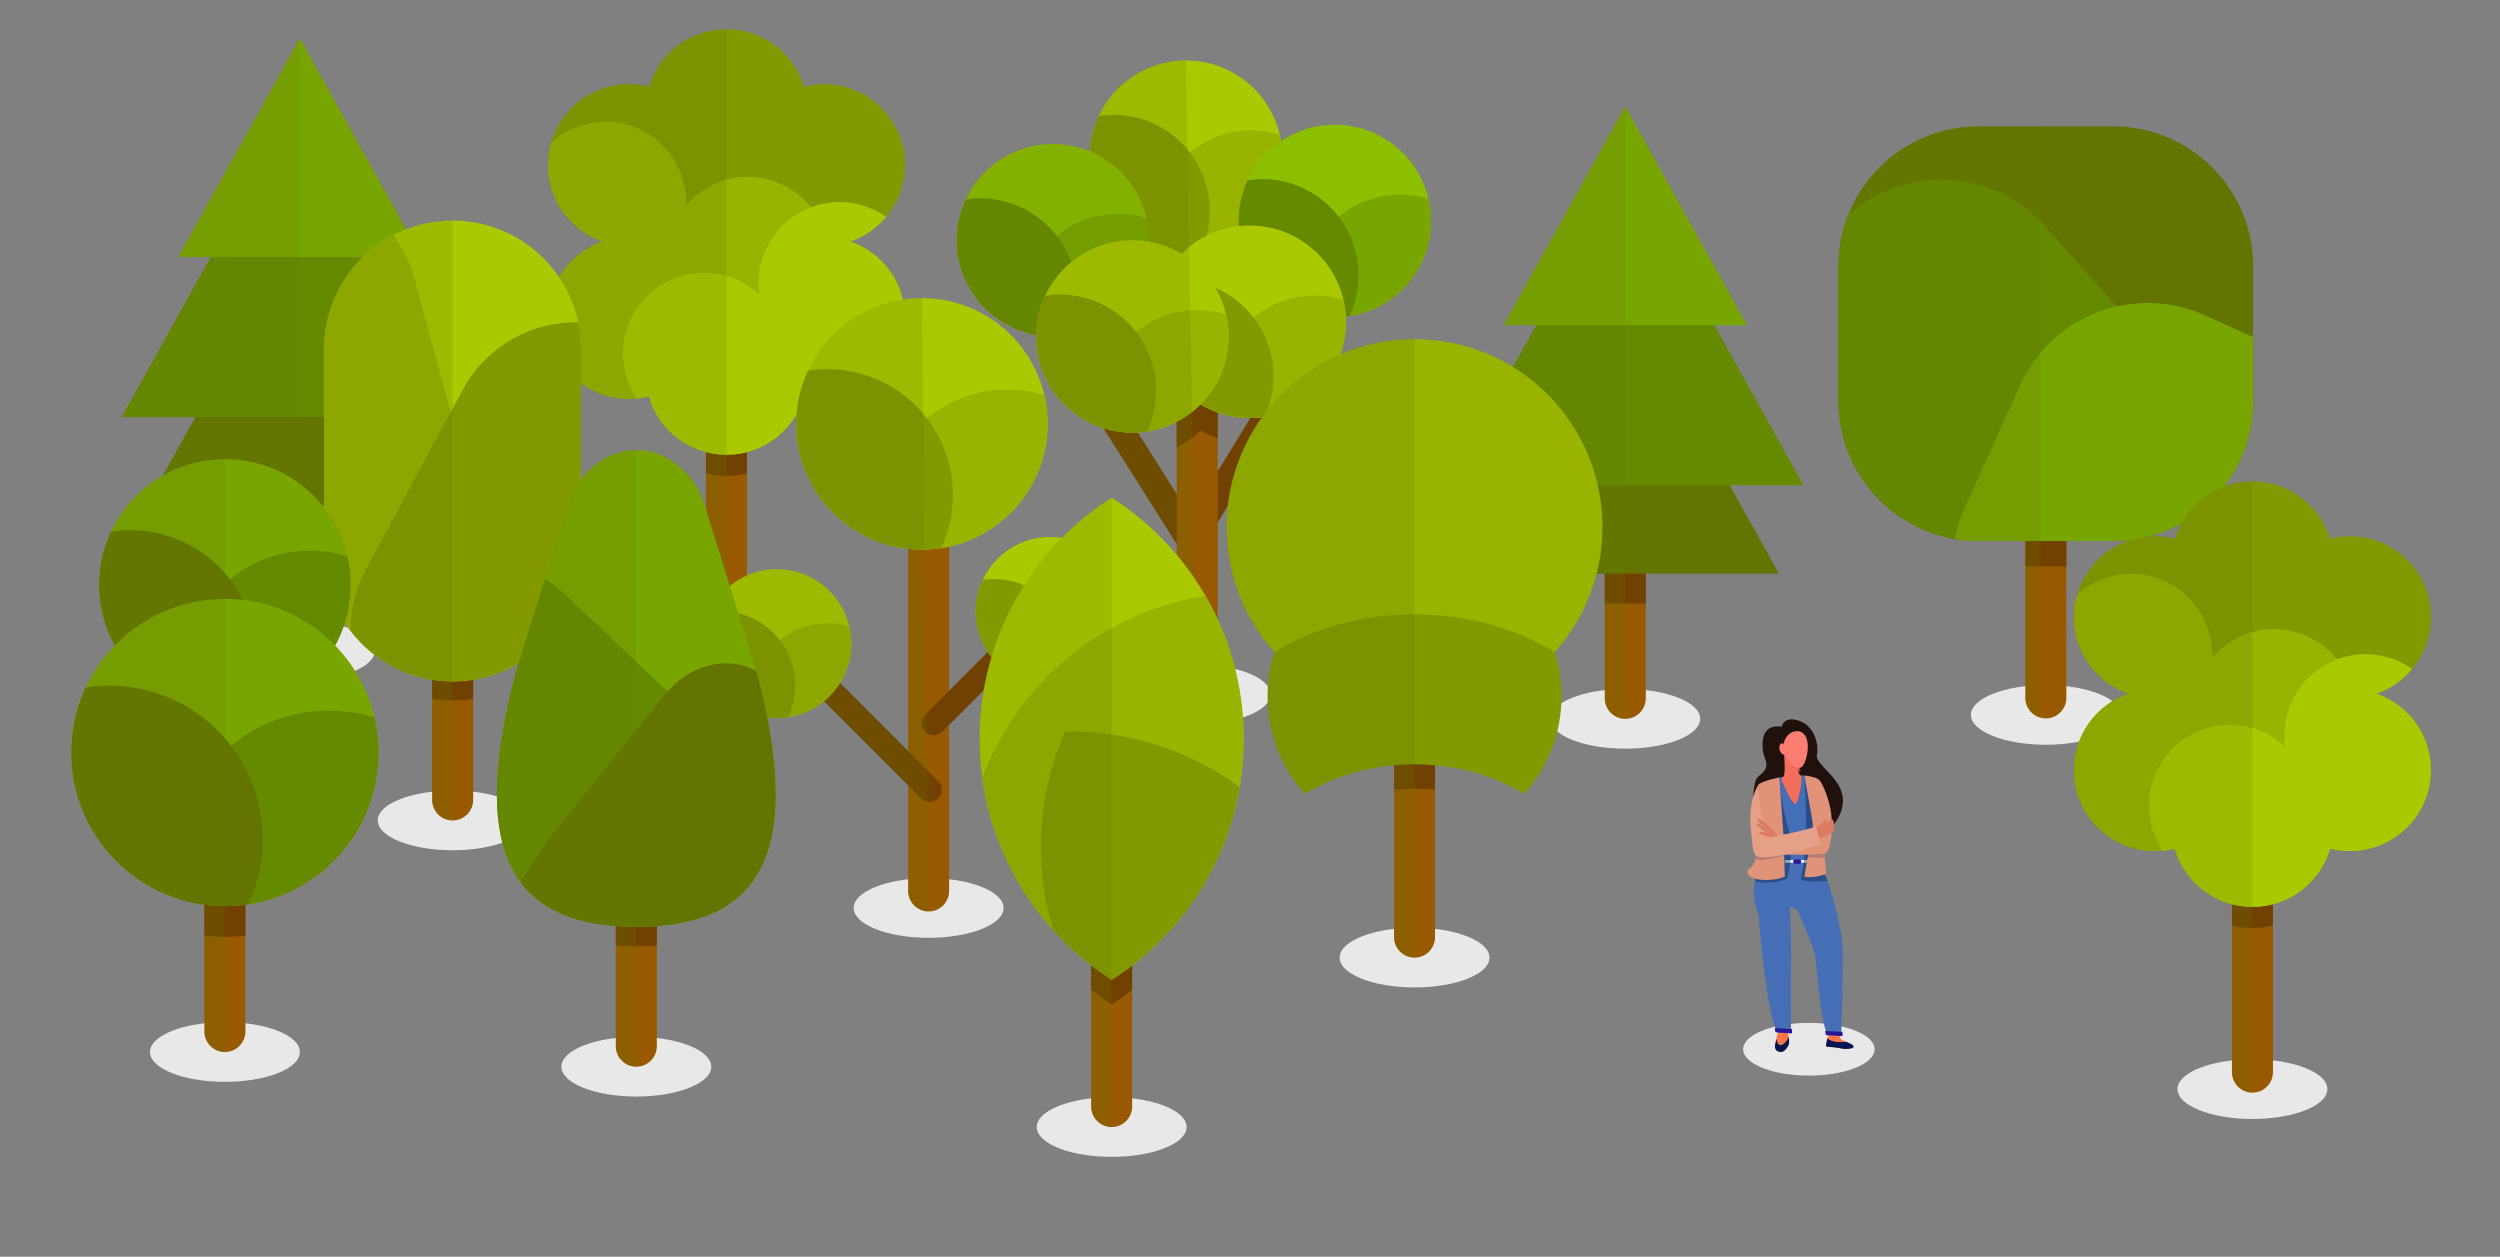 <?xml version="1.0" encoding="UTF-8"?><svg xmlns="http://www.w3.org/2000/svg" viewBox="0 0 800 402.15"><rect x="0" y="0" width="800" height="402.15" fill="#808080" stroke="none"/><defs><style>.cls-1,.cls-2{fill:#001653;}.cls-3,.cls-4{fill:#f26e5a;}.cls-5{fill:#fc7e72;}.cls-6{fill:#fff;}.cls-7{fill:#e8e8e8;}.cls-8{fill:#e6a088;}.cls-9{fill:#ff7446;}.cls-10{fill:#658a00;}.cls-11{fill:#995900;}.cls-12{fill:#98b300;}.cls-13{fill:#8cbf00;}.cls-14{fill:#abc900;}.cls-15{fill:#dc7a63;}.cls-16{fill:#e09379;}.cls-17{fill:#20110c;}.cls-18{fill:#466eb6;}.cls-19{fill:#704100;}.cls-20{fill:#637500;}.cls-21{fill:#79a500;}.cls-22{fill:#829900;}.cls-23{fill:#271798;}.cls-24{fill:#687a00;opacity:.2;}.cls-24,.cls-2,.cls-4{mix-blend-mode:multiply;}.cls-2{opacity:.18;}.cls-4{opacity:.65;}.cls-25{isolation:isolate;}.cls-26{fill:#001c41;opacity:.38;}</style></defs><g class="cls-25"><g id="OBJECTS"><g><g><ellipse class="cls-7" cx="654.67" cy="228.77" rx="23.98" ry="9.55"/><g><path class="cls-11" d="M661.23,223.33c0,3.62-2.93,6.56-6.56,6.56h0c-3.62,0-6.56-2.94-6.56-6.56v-60.84c0-3.62,2.94-6.56,6.56-6.56h0c3.62,0,6.56,2.94,6.56,6.56v60.84Z"/><path class="cls-19" d="M661.23,181.26v-18.78c0-3.62-2.93-6.56-6.56-6.56s-6.56,2.94-6.56,6.56v18.78h13.12Z"/><path class="cls-20" d="M633.08,40.45h43.18c24.69,0,44.74,20.05,44.74,44.74v43.18c0,24.69-20.05,44.74-44.74,44.74h-43.18c-24.69,0-44.74-20.05-44.74-44.74v-43.18c0-24.69,20.05-44.74,44.74-44.74Z"/><path class="cls-10" d="M654.47,72.42c-16.39-18.37-44.52-20.03-62.96-3.78-2.04,5.12-3.17,10.7-3.17,16.55v43.18c0,24.71,20.03,44.74,44.74,44.74h40.6l5.94-5.29c18.44-16.45,20.05-44.73,3.6-63.17l-28.74-32.22Z"/><path class="cls-21" d="M705.61,100.93c-22.52-10.17-49.02-.16-59.19,22.36l-17.77,39.35c-1.45,3.21-2.48,6.51-3.13,9.82,2.46,.42,4.99,.65,7.57,.65h43.18c24.71,0,44.74-20.03,44.74-44.74v-20.48l-15.39-6.95Z"/></g></g><path class="cls-24" d="M652.91,40.45h-19.83c-19.59,0-36.23,12.6-42.29,30.13,0,0,0,.01,0,.02-.22,.64-.43,1.29-.62,1.94-.01,.04-.02,.07-.03,.11-.18,.62-.35,1.25-.51,1.88-.02,.08-.04,.17-.06,.26-.14,.59-.27,1.18-.39,1.78-.03,.15-.05,.31-.08,.46-.1,.54-.2,1.08-.28,1.62-.04,.24-.06,.49-.09,.73-.06,.46-.12,.93-.17,1.4-.04,.38-.06,.75-.08,1.13-.03,.35-.06,.7-.08,1.05-.04,.74-.06,1.48-.06,2.23v43.18c0,22.72,16.94,41.47,38.88,44.35,.11,.02,.23,.03,.34,.04,.5,.06,.99,.12,1.49,.16,.28,.03,.55,.04,.83,.06,.37,.03,.75,.06,1.12,.07,.69,.03,1.38,.05,2.08,.05h15.03v50.22c0,3.01,2.03,5.54,4.79,6.31V40.45Z"/></g><g><g><ellipse class="cls-7" cx="720.78" cy="348.52" rx="23.98" ry="9.55"/><g><path class="cls-11" d="M727.34,343.08c0,3.62-2.94,6.56-6.56,6.56h0c-3.62,0-6.56-2.94-6.56-6.56v-62.28c0-3.62,2.94-6.56,6.56-6.56h0c3.62,0,6.56,2.94,6.56,6.56v62.28Z"/><path class="cls-19" d="M720.78,296.98c2.27,0,4.46-.3,6.56-.84v-15.34c0-3.62-2.94-6.56-6.56-6.56s-6.56,2.94-6.56,6.56v15.34c2.09,.55,4.29,.84,6.56,.84Z"/><path class="cls-22" d="M760.52,221.97c10.12-3.52,17.39-13.14,17.39-24.46,0-14.3-11.59-25.9-25.9-25.9-2.22,0-4.38,.28-6.44,.81-3.22-10.63-13.1-18.38-24.78-18.38s-21.56,7.74-24.78,18.38c-2.06-.53-4.22-.81-6.44-.81-14.3,0-25.9,11.59-25.9,25.9,0,11.32,7.27,20.94,17.39,24.46-10.12,3.52-17.39,13.14-17.39,24.46,0,14.3,11.59,25.9,25.9,25.9,2.2,0,4.33-.28,6.37-.79,3.13,10.77,13.08,18.65,24.86,18.65s21.73-7.88,24.86-18.65c2.04,.51,4.17,.79,6.37,.79,14.3,0,25.9-11.6,25.9-25.9,0-11.32-7.27-20.94-17.39-24.46Z"/><path class="cls-12" d="M756.9,271.86c4.13-10.85,.48-22.77-8.22-29.59,1.24-1.73,2.28-3.64,3.08-5.71,5.17-13.33-1.44-28.34-14.78-33.51-10.55-4.09-22.15-.8-29.09,7.37,.38-10.71-5.96-20.96-16.52-25.06-9.41-3.65-19.65-1.42-26.67,4.89-.67,2.31-1.04,4.75-1.04,7.27,0,11.32,7.27,20.94,17.39,24.46-10.12,3.52-17.39,13.14-17.39,24.46,0,14.3,11.59,25.9,25.9,25.9,2.2,0,4.33-.28,6.37-.79,3.13,10.77,13.08,18.65,24.86,18.65s21.73-7.88,24.86-18.65c2.04,.51,4.17,.79,6.37,.79,1.67,0,3.31-.16,4.89-.47Z"/><path class="cls-14" d="M777.91,246.43c0-11.32-7.27-20.94-17.39-24.46,4.48-1.56,8.4-4.31,11.37-7.88-7.66-5.4-18-6.45-26.89-1.82-10.04,5.23-15.22,16.12-13.66,26.72-7.8-7.35-19.68-9.36-29.73-4.13-12.68,6.6-17.62,22.24-11.01,34.93,.44,.84,.92,1.63,1.43,2.41,1.33-.13,2.63-.34,3.89-.66,3.13,10.77,13.08,18.65,24.86,18.65s21.73-7.88,24.86-18.65c2.04,.51,4.17,.79,6.37,.79,14.3,0,25.9-11.6,25.9-25.9Z"/></g></g><path class="cls-24" d="M720.78,154.05c-11.69,0-21.56,7.74-24.78,18.38-2.06-.53-4.22-.81-6.44-.81-13.03,0-23.81,9.63-25.62,22.16,0,.03,0,.06-.01,.09-.07,.52-.13,1.04-.17,1.56-.01,.13-.02,.26-.03,.39-.04,.56-.06,1.13-.06,1.7,0,11.32,7.27,20.94,17.39,24.46-10.12,3.52-17.39,13.14-17.39,24.46,0,14.3,11.59,25.9,25.9,25.9,.83,0,1.66-.05,2.47-.13h.01c.63-.06,1.25-.14,1.87-.25,.05,0,.09-.01,.14-.02,.63-.11,1.26-.24,1.88-.39,2.53,8.7,9.51,15.51,18.3,17.8v53.74c0,3.62,2.94,6.56,6.56,6.56V154.05Z"/></g><g><g><path class="cls-7" d="M406.56,222.18c0,5.27-10.74,9.55-23.98,9.55s-23.98-4.28-23.98-9.55,10.74-9.55,23.98-9.55,23.98,4.28,23.98,9.55Z"/><g><path class="cls-19" d="M380.17,166.34c-1.23,2.01-.6,4.64,1.41,5.87h0c2.01,1.23,4.64,.6,5.87-1.41l33.14-54.13c1.23-2.01,.6-4.64-1.41-5.87h0c-2.01-1.23-4.64-.6-5.87,1.41l-33.14,54.13Z"/><path class="cls-19" d="M383.49,169.08c1.21,2.02,.55,4.65-1.47,5.86h0c-2.02,1.21-4.65,.55-5.86-1.47l-50.22-79.42c-1.21-2.02-.55-4.64,1.47-5.86h0c2.02-1.21,4.65-.55,5.86,1.47l50.22,79.42Z"/><path class="cls-11" d="M389.67,215.62c0,3.62-2.93,6.56-6.56,6.56h0c-3.62,0-6.56-2.94-6.56-6.56V111.83c0-3.62,2.94-6.55,6.56-6.55h0c3.62,0,6.56,2.94,6.56,6.55v103.8Z"/><path class="cls-19" d="M383.11,105.27c-3.62,0-6.56,2.94-6.56,6.55v31.43c2.81-1.46,5.37-3.34,7.59-5.56,1.74,1.04,3.59,1.9,5.53,2.59v-28.46c0-3.62-2.93-6.55-6.56-6.55Z"/><g><path class="cls-14" d="M410.33,50.14c0,17-13.79,30.79-30.79,30.79s-30.79-13.78-30.79-30.79,13.78-30.79,30.79-30.79,30.79,13.79,30.79,30.79Z"/><path class="cls-12" d="M369.58,72.53c0,2.42,.29,4.77,.81,7.02,2.89,.9,5.96,1.38,9.15,1.38,17,0,30.79-13.78,30.79-30.79,0-2.42-.29-4.77-.81-7.02-2.89-.9-5.96-1.38-9.15-1.38-17,0-30.79,13.78-30.79,30.79Z"/><path class="cls-22" d="M356.34,36.76c-1.6,0-3.17,.12-4.7,.36-1.85,3.96-2.89,8.37-2.89,13.03,0,17,13.78,30.79,30.79,30.79,1.6,0,3.17-.12,4.7-.35,1.85-3.96,2.89-8.37,2.89-13.03,0-17-13.78-30.79-30.79-30.79Z"/></g><g><circle class="cls-13" cx="336.94" cy="76.86" r="30.79"/><path class="cls-21" d="M326.98,99.24c0,2.42,.29,4.77,.81,7.03,2.89,.9,5.96,1.38,9.15,1.38,17,0,30.79-13.78,30.79-30.79,0-2.42-.29-4.77-.81-7.02-2.89-.9-5.96-1.38-9.15-1.38-17,0-30.79,13.78-30.79,30.79Z"/><path class="cls-10" d="M313.74,63.47c-1.6,0-3.17,.12-4.7,.36-1.85,3.95-2.89,8.37-2.89,13.03,0,17.01,13.78,30.79,30.79,30.79,1.6,0,3.16-.12,4.7-.36,1.85-3.96,2.89-8.37,2.89-13.03,0-17-13.79-30.79-30.79-30.79Z"/></g><g><path class="cls-13" d="M457.94,70.7c0,17.01-13.78,30.79-30.79,30.79s-30.79-13.78-30.79-30.79,13.78-30.79,30.79-30.79,30.79,13.79,30.79,30.79Z"/><path class="cls-21" d="M417.19,93.08c0,2.42,.29,4.77,.81,7.02,2.89,.9,5.96,1.38,9.15,1.38,17,0,30.79-13.78,30.79-30.79,0-2.42-.29-4.76-.81-7.02-2.89-.9-5.96-1.38-9.15-1.38-17,0-30.79,13.79-30.79,30.79Z"/><path class="cls-10" d="M403.95,57.31c-1.6,0-3.17,.12-4.7,.36-1.85,3.96-2.89,8.37-2.89,13.03,0,17.01,13.78,30.79,30.79,30.79,1.6,0,3.16-.12,4.7-.36,1.85-3.96,2.89-8.37,2.89-13.03,0-17.01-13.78-30.79-30.79-30.79Z"/></g><g><circle class="cls-14" cx="399.92" cy="102.97" r="30.79" transform="translate(44.32 312.94) rotate(-45)"/><path class="cls-12" d="M389.96,125.35c0,2.42,.29,4.77,.81,7.02,2.89,.9,5.96,1.38,9.15,1.38,17.01,0,30.79-13.78,30.79-30.79,0-2.42-.29-4.77-.81-7.02-2.89-.9-5.96-1.38-9.15-1.38-17,0-30.79,13.78-30.79,30.79Z"/><path class="cls-22" d="M376.72,89.58c-1.6,0-3.17,.12-4.7,.36-1.85,3.96-2.89,8.37-2.89,13.03,0,17.01,13.78,30.79,30.79,30.79,1.6,0,3.17-.12,4.7-.36,1.85-3.96,2.89-8.37,2.89-13.03,0-17-13.79-30.79-30.79-30.79Z"/></g><g><path class="cls-14" d="M393.15,107.64c0,17-13.78,30.79-30.79,30.79s-30.79-13.78-30.79-30.79,13.79-30.79,30.79-30.79,30.79,13.79,30.79,30.79Z"/><path class="cls-12" d="M352.4,130.03c0,2.42,.29,4.77,.81,7.02,2.89,.9,5.96,1.38,9.15,1.38,17.01,0,30.79-13.78,30.79-30.79,0-2.42-.29-4.77-.81-7.02-2.89-.9-5.96-1.38-9.15-1.38-17,0-30.79,13.78-30.79,30.79Z"/><path class="cls-22" d="M339.16,94.26c-1.6,0-3.17,.12-4.7,.36-1.85,3.96-2.89,8.37-2.89,13.03,0,17,13.79,30.79,30.79,30.79,1.6,0,3.17-.12,4.7-.35,1.85-3.96,2.89-8.37,2.89-13.03,0-17-13.79-30.79-30.79-30.79Z"/></g></g></g><path class="cls-24" d="M379.54,19.35c-12.35,0-22.99,7.27-27.9,17.76h0s0,0,0,0c-.22,.48-.43,.96-.63,1.45-.02,.05-.04,.1-.06,.16-.17,.44-.34,.88-.5,1.33-.03,.09-.06,.18-.09,.27-.14,.41-.27,.82-.39,1.24-.04,.12-.07,.24-.1,.36-.11,.39-.21,.78-.3,1.18-.03,.15-.07,.29-.1,.44-.08,.38-.16,.75-.22,1.13-.03,.17-.06,.33-.09,.49-.06,.37-.11,.75-.16,1.12-.02,.17-.05,.35-.07,.52-.04,.39-.07,.78-.1,1.18-.01,.15-.03,.3-.04,.45-3.65-1.53-7.66-2.37-11.86-2.37-12.91,0-23.96,7.95-28.53,19.21-.02,.05-.04,.11-.06,.16-.18,.44-.34,.88-.5,1.32-.03,.09-.06,.18-.09,.28-.14,.41-.27,.82-.39,1.24-.04,.12-.07,.24-.1,.37-.11,.39-.21,.78-.3,1.17-.03,.15-.07,.3-.1,.44-.08,.38-.16,.75-.22,1.13-.03,.16-.06,.33-.09,.5-.06,.37-.11,.74-.16,1.12-.02,.17-.05,.35-.07,.52-.04,.39-.07,.78-.1,1.18-.01,.16-.03,.32-.04,.48-.03,.55-.05,1.11-.05,1.67,0,13.82,9.1,25.51,21.64,29.41h0s.07,.02,.1,.03c.6,.18,1.21,.35,1.82,.49,.18,.04,.36,.09,.54,.12,.44,.1,.88,.18,1.32,.26,0,.16-.01,.31-.01,.47,0,13.79,9.06,25.45,21.54,29.38l23.05,36.45c.11,.19,.25,.36,.39,.52v41.63c0,3.62,2.94,6.56,6.56,6.56l-3.57-202.83Zm-1.41,61.85c-.2-.12-.4-.23-.6-.35,.31,.02,.61,.04,.92,.05-.1,.1-.21,.2-.32,.3Zm-14.06,57.18c.13,0,.26-.02,.39-.03,.18-.01,.35-.03,.53-.04,.66-.06,1.32-.13,1.97-.22,.03,0,.06,0,.09,0t0,0c3.38-.52,6.57-1.59,9.49-3.11v23.14l-12.47-19.73Z"/></g><g><g><path class="cls-7" d="M119.94,208.21c0,5.27-10.74,9.55-23.98,9.55s-23.98-4.27-23.98-9.55,10.74-9.55,23.98-9.55,23.98,4.27,23.98,9.55Z"/><g><path class="cls-11" d="M102.51,201.66c0,3.62-2.93,6.56-6.56,6.56h0c-3.62,0-6.56-2.94-6.56-6.56v-56.66c0-3.62,2.94-6.56,6.56-6.56h0c3.62,0,6.56,2.94,6.56,6.56v56.66Z"/><path class="cls-19" d="M102.51,171.34v-26.34c0-3.62-2.93-6.56-6.56-6.56s-6.56,2.94-6.56,6.56v26.34h13.12Z"/><polygon class="cls-20" points="95.96 73.41 145.11 161.76 46.8 161.76 95.96 73.41"/><polygon class="cls-10" points="95.96 31 152.97 133.49 38.94 133.49 95.96 31"/><polygon class="cls-21" points="95.96 12.27 134.89 82.24 57.03 82.24 95.96 12.27"/></g></g><path class="cls-24" d="M95.96,12.27L57.03,82.24h10.42l-28.51,51.24h23.59l-15.73,28.27h42.59v39.9c0,3.62,2.94,6.56,6.56,6.56V12.27Z"/></g><g><g><path class="cls-7" d="M544.07,230.02c0,5.27-10.74,9.55-23.98,9.55s-23.98-4.27-23.98-9.55,10.74-9.55,23.98-9.55,23.98,4.27,23.98,9.55Z"/><g><path class="cls-11" d="M526.65,223.46c0,3.62-2.93,6.56-6.56,6.56h0c-3.62,0-6.56-2.94-6.56-6.56v-56.66c0-3.62,2.94-6.56,6.56-6.56h0c3.62,0,6.56,2.94,6.56,6.56v56.66Z"/><path class="cls-19" d="M526.65,193.14v-26.34c0-3.62-2.93-6.56-6.56-6.56s-6.56,2.94-6.56,6.56v26.34h13.12Z"/><polygon class="cls-20" points="520.09 95.21 569.25 183.56 470.94 183.56 520.09 95.21"/><polygon class="cls-10" points="520.09 52.8 577.11 155.29 463.08 155.29 520.09 52.8"/><polygon class="cls-21" points="520.09 34.07 559.02 104.04 481.17 104.04 520.09 34.07"/></g></g><path class="cls-24" d="M520.09,34.07l-38.93,69.98h10.42l-28.51,51.24h23.59l-15.73,28.27h42.59v39.9c0,3.62,2.94,6.56,6.56,6.56V34.07Z"/></g><g><g><ellipse class="cls-7" cx="232.48" cy="203.84" rx="23.98" ry="9.55"/><g><path class="cls-11" d="M239.03,198.39c0,3.62-2.94,6.56-6.56,6.56h0c-3.62,0-6.56-2.94-6.56-6.56v-62.28c0-3.62,2.94-6.56,6.56-6.56h0c3.62,0,6.56,2.94,6.56,6.56v62.28Z"/><path class="cls-19" d="M232.48,152.29c2.27,0,4.46-.3,6.56-.84v-15.34c0-3.62-2.94-6.56-6.56-6.56s-6.56,2.94-6.56,6.56v15.34c2.09,.55,4.29,.84,6.56,.84Z"/><path class="cls-22" d="M272.21,77.28c10.12-3.52,17.39-13.14,17.39-24.46,0-14.3-11.59-25.9-25.9-25.9-2.22,0-4.38,.28-6.44,.81-3.22-10.63-13.1-18.38-24.78-18.38s-21.56,7.74-24.78,18.38c-2.06-.53-4.22-.81-6.44-.81-14.3,0-25.9,11.59-25.9,25.9,0,11.32,7.27,20.94,17.39,24.46-10.12,3.52-17.39,13.14-17.39,24.46,0,14.3,11.59,25.9,25.9,25.9,2.2,0,4.33-.28,6.37-.79,3.13,10.77,13.08,18.65,24.86,18.65s21.73-7.88,24.86-18.65c2.04,.51,4.17,.79,6.37,.79,14.3,0,25.9-11.6,25.9-25.9,0-11.32-7.27-20.94-17.39-24.46Z"/><path class="cls-12" d="M268.6,127.17c4.13-10.85,.48-22.77-8.22-29.59,1.24-1.73,2.28-3.64,3.08-5.71,5.17-13.33-1.44-28.34-14.78-33.51-10.55-4.09-22.15-.8-29.09,7.37,.38-10.71-5.96-20.96-16.52-25.06-9.41-3.65-19.65-1.42-26.67,4.89-.67,2.31-1.04,4.75-1.04,7.27,0,11.32,7.27,20.94,17.39,24.46-10.12,3.52-17.39,13.14-17.39,24.46,0,14.3,11.59,25.9,25.9,25.9,2.2,0,4.33-.28,6.37-.79,3.13,10.77,13.08,18.65,24.86,18.65s21.73-7.88,24.86-18.65c2.04,.51,4.17,.79,6.37,.79,1.67,0,3.31-.16,4.89-.47Z"/><path class="cls-14" d="M289.6,101.74c0-11.32-7.27-20.94-17.39-24.46,4.48-1.56,8.4-4.31,11.37-7.88-7.66-5.4-18-6.45-26.89-1.82-10.04,5.23-15.22,16.12-13.66,26.72-7.8-7.35-19.68-9.36-29.73-4.13-12.68,6.6-17.62,22.24-11.01,34.93,.44,.84,.92,1.63,1.43,2.41,1.33-.13,2.63-.34,3.89-.66,3.13,10.77,13.08,18.65,24.86,18.65s21.73-7.88,24.86-18.65c2.04,.51,4.17,.79,6.37,.79,14.3,0,25.9-11.6,25.9-25.9Z"/></g></g><path class="cls-24" d="M232.48,9.36c-11.69,0-21.56,7.74-24.78,18.38-2.06-.53-4.22-.81-6.44-.81-13.03,0-23.81,9.63-25.62,22.16,0,.03,0,.06-.01,.09-.07,.52-.13,1.04-.17,1.56-.01,.13-.02,.26-.03,.39-.04,.56-.06,1.13-.06,1.7,0,11.32,7.27,20.94,17.39,24.46-10.12,3.52-17.39,13.14-17.39,24.46,0,14.3,11.59,25.9,25.9,25.9,.83,0,1.66-.05,2.47-.13h.01c.63-.06,1.25-.14,1.87-.25,.05,0,.09-.01,.14-.02,.63-.11,1.26-.24,1.88-.39,2.53,8.7,9.51,15.51,18.3,17.8v53.74c0,3.62,2.94,6.56,6.56,6.56V9.36Z"/></g><g><g><path class="cls-7" d="M476.64,306.43c0,5.27-10.74,9.55-23.98,9.55s-23.98-4.28-23.98-9.55,10.74-9.55,23.98-9.55,23.98,4.28,23.98,9.55Z"/><g><path class="cls-11" d="M459.21,299.88c0,3.62-2.93,6.56-6.56,6.56h0c-3.62,0-6.56-2.94-6.56-6.56v-117.62c0-3.62,2.94-6.56,6.56-6.56h0c3.62,0,6.56,2.94,6.56,6.56v117.62Z"/><path class="cls-19" d="M446.1,183.98v68.72c2.15-.19,4.34-.3,6.56-.3s4.4,.11,6.56,.3v-68.72c-2.14-.3-4.33-.46-6.56-.46s-4.41,.17-6.56,.46Z"/><path class="cls-22" d="M452.66,244.59c13.17,0,25.32,3.52,35.08,9.46,7.43-8.32,11.95-19.28,11.95-31.31,0-25.97-21.06-47.03-47.03-47.03s-47.03,21.06-47.03,47.03c0,12.03,4.52,22.99,11.95,31.31,9.76-5.94,21.91-9.46,35.08-9.46Z"/><path class="cls-12" d="M452.66,196.59c16.84,0,32.37,4.5,44.86,12.09,9.49-10.63,15.27-24.65,15.27-40.03,0-33.21-26.92-60.13-60.13-60.13s-60.13,26.92-60.13,60.13c0,15.38,5.78,29.4,15.27,40.03,12.48-7.59,28.02-12.09,44.86-12.09Z"/></g></g><path class="cls-24" d="M452.66,108.51c-33.21,0-60.13,26.92-60.13,60.13,0,15.36,5.77,29.37,15.25,40-1.4,4.45-2.15,9.18-2.15,14.08,0,12.03,4.52,22.99,11.95,31.31,8.12-4.94,17.89-8.19,28.53-9.15v54.99c0,3.62,2.94,6.56,6.56,6.56V108.51Z"/></g><g><g><path class="cls-7" d="M168.84,262.53c0,5.27-10.74,9.55-23.98,9.55s-23.98-4.27-23.98-9.55,10.74-9.55,23.98-9.55,23.98,4.27,23.98,9.55Z"/><g><path class="cls-11" d="M151.41,255.98c0,3.62-2.94,6.56-6.56,6.56h0c-3.62,0-6.56-2.94-6.56-6.56v-40.22c0-3.62,2.94-6.56,6.56-6.56h0c3.62,0,6.56,2.94,6.56,6.56v40.22Z"/><path class="cls-19" d="M144.85,224.16c2.23,0,4.42-.18,6.56-.53v-7.87c0-3.62-2.94-6.56-6.56-6.56s-6.56,2.94-6.56,6.56v7.86c2.14,.34,4.32,.54,6.56,.54Z"/><path class="cls-14" d="M185.93,176.98c0,22.68-18.39,41.07-41.08,41.07h0c-22.68,0-41.07-18.39-41.07-41.07V111.67c0-22.68,18.39-41.08,41.07-41.08h0c22.69,0,41.08,18.39,41.08,41.08v65.31Z"/><path class="cls-12" d="M149.71,152.26l-17.05-63.04c-1.41-5.2-3.76-9.89-6.81-13.95-13.11,6.86-22.06,20.58-22.06,36.41v65.31c0,10.29,3.79,19.69,10.05,26.9,2.31-.22,4.64-.62,6.95-1.25,21.9-5.92,34.85-28.48,28.93-50.37Z"/><path class="cls-22" d="M148.11,124.68l-31,57.48c-3.38,6.27-4.96,13.04-4.93,19.69,7.5,9.84,19.35,16.2,32.68,16.2,22.69,0,41.08-18.39,41.08-41.07V111.67c0-2.93-.31-5.79-.9-8.55-14.87-.27-29.38,7.57-36.92,21.57Z"/></g></g><path class="cls-24" d="M144.85,70.6c-6.86,0-13.33,1.69-19.01,4.67h0c-.4,.21-.79,.43-1.19,.65-.03,.02-.06,.04-.09,.05-1.15,.66-2.27,1.37-3.35,2.13-.06,.04-.11,.08-.17,.12-1.04,.74-2.05,1.54-3.02,2.37-.08,.07-.15,.13-.23,.2-.31,.27-.62,.55-.92,.83-.02,.02-.04,.04-.06,.05-.58,.55-1.15,1.11-1.7,1.69-.09,.1-.19,.19-.28,.29-.25,.27-.5,.55-.75,.83-.11,.13-.22,.26-.33,.39-.41,.48-.81,.96-1.2,1.46-.12,.15-.24,.3-.36,.46-.2,.26-.39,.53-.59,.79-.14,.2-.28,.4-.42,.6-.18,.25-.36,.51-.53,.76-.27,.4-.53,.81-.78,1.22-.15,.24-.28,.47-.42,.71-.16,.26-.31,.53-.46,.8-.13,.23-.26,.47-.39,.7-.23,.44-.46,.88-.68,1.33-.1,.2-.19,.4-.29,.61-.16,.35-.32,.7-.48,1.05-.09,.21-.18,.42-.27,.64-.17,.41-.33,.83-.49,1.25-.06,.15-.12,.3-.17,.46-.18,.5-.35,1.01-.51,1.51-.06,.19-.12,.38-.18,.57-.13,.43-.25,.86-.37,1.3-.04,.15-.08,.29-.12,.44-.14,.56-.27,1.13-.39,1.71-.03,.16-.06,.32-.09,.48-.09,.46-.17,.93-.25,1.4-.03,.16-.05,.32-.08,.48-.09,.6-.17,1.2-.23,1.8-.01,.11-.02,.22-.03,.33-.05,.52-.09,1.04-.12,1.56,0,.17-.02,.34-.03,.51-.03,.63-.05,1.25-.05,1.88v65.31c0,.68,.02,1.35,.05,2.02,.01,.23,.03,.46,.05,.69,.03,.43,.06,.87,.1,1.3,.03,.28,.06,.56,.1,.84,.04,.37,.09,.74,.14,1.11,.05,.31,.1,.62,.15,.92,.06,.33,.11,.66,.18,.99,.06,.33,.13,.65,.21,.98,.07,.3,.13,.6,.21,.89,.08,.35,.17,.69,.26,1.03,.07,.26,.15,.52,.22,.78,.11,.37,.22,.73,.34,1.1,.07,.22,.14,.43,.22,.65,.14,.4,.27,.79,.42,1.19,.06,.15,.12,.3,.17,.45,.18,.45,.36,.9,.55,1.35,0,0,0,.02,0,.02,1.63,3.75,3.8,7.22,6.42,10.29,.06,.07,.12,.14,.18,.21,.02,.03,.05,.06,.07,.09,0,0,0,0,0,0h0c.41,.47,.82,.92,1.25,1.37,.08,.08,.15,.16,.23,.24,.46,.48,.94,.95,1.43,1.41,.06,.05,.11,.11,.17,.16,1.66,1.54,3.43,2.94,5.33,4.19,.1,.07,.2,.13,.3,.19,.51,.33,1.03,.66,1.56,.97,.16,.09,.31,.18,.47,.27,.49,.28,.98,.54,1.48,.8,.17,.09,.35,.18,.53,.27,.51,.26,1.03,.5,1.55,.73,.16,.07,.31,.15,.47,.21,.66,.29,1.33,.56,2,.81,.02,0,.04,.01,.06,.02,.71,.26,1.43,.5,2.16,.73,.15,.05,.3,.08,.45,.13,.56,.16,1.12,.32,1.69,.46,.24,.06,.49,.11,.74,.17,.49,.11,.97,.21,1.46,.31,.27,.05,.55,.1,.82,.15,.11,.02,.22,.04,.33,.06v38.45c0,3.62,2.94,6.56,6.56,6.56V70.6Z"/></g><g><g><path class="cls-7" d="M321.14,290.55c0,5.27-10.74,9.55-23.98,9.55s-23.98-4.28-23.98-9.55,10.74-9.55,23.98-9.55,23.98,4.27,23.98,9.55Z"/><g><path class="cls-11" d="M303.72,285.1c0,3.62-2.94,6.56-6.56,6.56h0c-3.62,0-6.56-2.94-6.56-6.56v-117.62c0-3.62,2.94-6.56,6.56-6.56h0c3.62,0,6.56,2.94,6.56,6.56v117.62Z"/><path class="cls-19" d="M300.23,249.96c1.52,1.52,1.52,3.97,0,5.49h0c-1.51,1.51-3.97,1.51-5.48,0l-49.38-49.38c-1.51-1.51-1.51-3.97,0-5.48h0c1.51-1.52,3.97-1.52,5.48,0l49.38,49.38Z"/><path class="cls-19" d="M296.03,228.7c-1.52,1.52-1.52,3.97,0,5.48h0c1.51,1.51,3.97,1.51,5.48,0l40.77-40.77c1.52-1.51,1.52-3.97,0-5.48h0c-1.51-1.52-3.97-1.52-5.48,0l-40.77,40.77Z"/><path class="cls-14" d="M335.25,135.63c0,22.22-18.01,40.23-40.23,40.23s-40.23-18.01-40.23-40.23,18.01-40.23,40.23-40.23,40.23,18.01,40.23,40.23Z"/><path class="cls-12" d="M282.01,164.88c0,3.16,.37,6.23,1.06,9.18,3.78,1.17,7.79,1.8,11.95,1.8,22.22,0,40.23-18.01,40.23-40.23,0-3.16-.37-6.23-1.06-9.17-3.78-1.17-7.79-1.81-11.95-1.81-22.22,0-40.23,18.01-40.23,40.23Z"/><path class="cls-22" d="M264.71,118.14c-2.09,0-4.14,.16-6.14,.47-2.42,5.17-3.78,10.94-3.78,17.02,0,22.22,18.01,40.23,40.23,40.23,2.09,0,4.14-.16,6.14-.46,2.42-5.17,3.78-10.94,3.78-17.02,0-22.22-18.01-40.23-40.23-40.23Z"/><path class="cls-14" d="M272.41,205.94c0,13.14-10.65,23.79-23.79,23.79s-23.79-10.65-23.79-23.79,10.65-23.79,23.79-23.79,23.79,10.65,23.79,23.79Z"/><path class="cls-12" d="M240.92,223.24c0,1.87,.22,3.68,.63,5.43,2.23,.69,4.61,1.07,7.07,1.07,13.14,0,23.79-10.65,23.79-23.79,0-1.87-.22-3.68-.63-5.42-2.23-.7-4.61-1.07-7.07-1.07-13.14,0-23.79,10.65-23.79,23.79Z"/><path class="cls-22" d="M230.69,195.6c-1.24,0-2.45,.09-3.63,.28-1.43,3.06-2.23,6.47-2.23,10.07,0,13.14,10.65,23.79,23.79,23.79,1.23,0,2.45-.09,3.63-.28,1.43-3.06,2.23-6.47,2.23-10.07,0-13.14-10.65-23.79-23.79-23.79Z"/><path class="cls-14" d="M359.83,195.62c0,13.14-10.65,23.79-23.79,23.79s-23.79-10.65-23.79-23.79,10.65-23.79,23.79-23.79,23.79,10.65,23.79,23.79Z"/><path class="cls-12" d="M328.34,212.92c0,1.87,.22,3.68,.63,5.42,2.23,.7,4.61,1.07,7.07,1.07,13.14,0,23.79-10.65,23.79-23.79,0-1.87-.22-3.68-.63-5.42-2.23-.69-4.6-1.07-7.07-1.07-13.14,0-23.79,10.65-23.79,23.79Z"/><path class="cls-22" d="M318.11,185.28c-1.23,0-2.45,.09-3.63,.28-1.43,3.06-2.24,6.47-2.24,10.07,0,13.14,10.65,23.79,23.79,23.79,1.23,0,2.45-.1,3.63-.28,1.43-3.06,2.23-6.47,2.23-10.06,0-13.14-10.65-23.79-23.79-23.79Z"/></g></g><path class="cls-24" d="M295.02,95.4c-16.87,0-31.31,10.39-37.28,25.11-.03,.06-.05,.12-.07,.18-.23,.58-.45,1.16-.66,1.75-.04,.11-.08,.23-.12,.34-.18,.54-.35,1.09-.51,1.64-.05,.15-.09,.31-.13,.46-.14,.51-.27,1.03-.39,1.55-.04,.19-.09,.38-.13,.57-.11,.49-.2,.99-.29,1.49-.04,.21-.08,.43-.12,.64-.08,.49-.14,.98-.21,1.47-.03,.23-.06,.45-.09,.68-.05,.51-.09,1.02-.13,1.54-.01,.21-.04,.41-.05,.62-.04,.72-.06,1.45-.06,2.18,0,18.06,11.9,33.34,28.28,38.43h0c.57,.18,1.15,.34,1.73,.49,.15,.04,.3,.08,.46,.11,.45,.11,.91,.22,1.36,.31,.16,.03,.32,.07,.48,.1,1.15,.23,2.32,.41,3.5,.54v64.72l-21.8-21.8c2.28-3.65,3.61-7.96,3.61-12.59,0-.45-.02-.89-.04-1.33,0-.09-.01-.18-.02-.26-.02-.37-.06-.73-.1-1.1,0-.06-.02-.12-.02-.19-.05-.4-.11-.79-.18-1.19,0-.02,0-.05-.01-.07-1.96-11.16-11.7-19.65-23.42-19.65-9.98,0-18.52,6.15-22.05,14.86-.01,.03-.02,.06-.04,.09-.14,.35-.27,.7-.39,1.06-.02,.06-.04,.12-.06,.18-.11,.33-.21,.66-.31,.99-.02,.09-.05,.17-.07,.25-.09,.31-.16,.62-.24,.94-.02,.11-.05,.21-.07,.32-.06,.29-.12,.6-.18,.9-.02,.12-.04,.24-.06,.37-.05,.29-.09,.58-.12,.88-.02,.13-.04,.26-.05,.39-.03,.3-.06,.61-.08,.91,0,.12-.02,.24-.03,.37-.02,.43-.04,.86-.04,1.29,0,11.23,7.78,20.63,18.25,23.13,.12,.03,.24,.06,.36,.08,1.03,.23,2.08,.39,3.16,.48,.13,0,.26,.02,.4,.03,.54,.04,1.08,.06,1.63,.06s1.1-.03,1.64-.06c.13,0,.26-.02,.39-.03,4.92-.42,9.42-2.32,13.03-5.28l26.94,26.94v33.8c0,3.62,2.94,6.56,6.56,6.56l-2.14-196.26Z"/></g><g><g><path class="cls-7" d="M227.6,341.34c0,5.27-10.74,9.55-23.98,9.55s-23.98-4.28-23.98-9.55,10.74-9.55,23.98-9.55,23.98,4.28,23.98,9.55Z"/><g><path class="cls-11" d="M210.18,334.78c0,3.62-2.94,6.56-6.56,6.56h0c-3.62,0-6.56-2.94-6.56-6.56v-48.31c0-3.62,2.94-6.56,6.56-6.56h0c3.62,0,6.56,2.94,6.56,6.56v48.31Z"/><path class="cls-19" d="M203.62,302.83c2.29,0,4.46-.09,6.56-.25v-16.11c0-3.62-2.94-6.56-6.56-6.56s-6.56,2.94-6.56,6.56v16.12c2.09,.16,4.28,.24,6.56,.24Z"/><path class="cls-21" d="M241.94,214.25c14.74,55.07,4.25,82.33-38.32,82.33h0c-42.57,0-53.06-27.25-38.32-82.33l16.18-51.62c3.06-11.44,12.66-18.62,22.14-18.62h0c9.47,0,19.08,7.19,22.14,18.62l16.18,51.62Z"/><path class="cls-10" d="M247.58,263.91c-5.18-10.91-14.34-22.97-27.28-36.3l-39.29-37.19c-2.04-2.1-4.3-3.77-6.67-5.04l-9.05,28.87c-14.73,55.07-4.25,82.33,38.32,82.33,26.85,0,40.92-10.85,43.97-32.67Z"/><path class="cls-20" d="M239.82,213.62c-8.81-3.48-20.38-.32-27.43,9.19l-34.01,42.07c-4.52,6.11-8.44,11.91-11.75,17.43,7.09,9.51,19.24,14.26,36.99,14.26,42.46,0,52.99-27.11,38.43-81.88-.72-.4-1.46-.77-2.23-1.07Z"/></g></g><path class="cls-24" d="M203.62,144.01c-9.47,0-19.08,7.19-22.14,18.62l-16.18,51.62c-8.59,32.12-8.59,54.76,1.33,68.06h0s0,0,0,0c.42,.57,.87,1.12,1.33,1.65,.04,.05,.09,.1,.13,.15,.46,.53,.93,1.04,1.43,1.53,.02,.02,.04,.04,.05,.05,2,1.98,4.29,3.68,6.87,5.12,.16,.09,.33,.19,.5,.28,.52,.28,1.05,.54,1.6,.8,.25,.12,.5,.23,.76,.35,.52,.23,1.05,.46,1.59,.67,.3,.12,.62,.23,.93,.35,.53,.19,1.05,.39,1.6,.56,.37,.12,.76,.22,1.13,.34,.85,.25,1.72,.48,2.61,.69,.55,.13,1.09,.26,1.65,.38,.45,.09,.91,.17,1.36,.25,.58,.1,1.16,.2,1.75,.29,.45,.07,.92,.13,1.38,.19,.64,.08,1.28,.15,1.94,.22,.44,.04,.89,.09,1.34,.12,.16,.01,.32,.03,.48,.04v38.44c0,3.62,2.94,6.56,6.56,6.56V144.01Z"/></g><g><g><path class="cls-7" d="M95.96,336.64c0,5.27-10.74,9.55-23.98,9.55s-23.98-4.27-23.98-9.55,10.74-9.55,23.98-9.55,23.98,4.27,23.98,9.55Z"/><g><path class="cls-21" d="M112.21,187.15c0,22.22-18.01,40.23-40.23,40.23s-40.23-18.01-40.23-40.23,18.01-40.23,40.23-40.23,40.23,18.01,40.23,40.23Z"/><path class="cls-10" d="M58.96,216.4c0,3.16,.37,6.23,1.06,9.18,3.78,1.17,7.79,1.81,11.95,1.81,22.22,0,40.23-18.01,40.23-40.23,0-3.16-.38-6.23-1.06-9.17-3.78-1.17-7.79-1.81-11.95-1.81-22.22,0-40.23,18.01-40.23,40.23Z"/><path class="cls-20" d="M41.66,169.66c-2.09,0-4.14,.16-6.14,.47-2.42,5.17-3.78,10.94-3.78,17.02,0,22.22,18.01,40.23,40.23,40.23,2.09,0,4.14-.16,6.14-.47,2.42-5.17,3.78-10.94,3.78-17.02,0-22.22-18.01-40.23-40.23-40.23Z"/><path class="cls-11" d="M78.53,330.08c0,3.62-2.94,6.56-6.56,6.56h0c-3.62,0-6.56-2.94-6.56-6.56v-56.66c0-3.62,2.94-6.56,6.56-6.56h0c3.62,0,6.56,2.94,6.56,6.56v56.66Z"/><path class="cls-19" d="M71.98,266.86c-3.62,0-6.56,2.94-6.56,6.56v25.94c2.15,.29,4.33,.45,6.56,.45s4.41-.16,6.56-.45v-25.94c0-3.62-2.94-6.56-6.56-6.56Z"/><path class="cls-21" d="M121.13,240.79c0,27.15-22.01,49.15-49.15,49.15s-49.15-22.01-49.15-49.15,22.01-49.15,49.15-49.15,49.15,22.01,49.15,49.15Z"/><path class="cls-10" d="M56.08,276.53c0,3.86,.46,7.61,1.3,11.21,4.61,1.43,9.52,2.21,14.6,2.21,27.15,0,49.15-22.01,49.15-49.15,0-3.86-.46-7.61-1.3-11.21-4.61-1.43-9.52-2.21-14.6-2.21-27.15,0-49.15,22.01-49.15,49.15Z"/><path class="cls-20" d="M34.94,219.42c-2.55,0-5.05,.19-7.5,.57-2.96,6.32-4.62,13.36-4.62,20.8,0,27.15,22.01,49.15,49.15,49.15,2.55,0,5.05-.19,7.5-.57,2.96-6.32,4.62-13.36,4.62-20.8,0-27.15-22.01-49.15-49.15-49.15Z"/></g></g><path class="cls-24" d="M71.98,146.92c-16.87,0-31.3,10.39-37.28,25.11-.03,.07-.05,.13-.08,.2-.23,.57-.45,1.15-.65,1.74-.04,.12-.08,.24-.12,.36-.18,.53-.35,1.07-.51,1.62-.05,.16-.09,.32-.14,.48-.14,.51-.27,1.02-.39,1.53-.04,.19-.09,.39-.13,.58-.11,.49-.2,.98-.29,1.47-.04,.22-.08,.44-.12,.66-.08,.48-.14,.97-.2,1.46-.03,.23-.06,.46-.09,.69-.05,.51-.09,1.02-.13,1.53-.01,.21-.04,.42-.05,.63-.04,.72-.06,1.45-.06,2.18,0,7.04,1.81,13.65,4.99,19.4-3.8,3.91-6.95,8.45-9.29,13.44h0s0,0,0,0c-.36,.76-.69,1.53-1.01,2.31-.03,.08-.06,.16-.1,.24-.28,.7-.54,1.41-.79,2.13-.05,.14-.1,.28-.14,.43-.22,.66-.43,1.32-.62,1.99-.05,.19-.11,.38-.16,.57-.17,.62-.33,1.25-.48,1.89-.05,.23-.11,.46-.16,.69-.13,.6-.25,1.21-.36,1.82-.05,.26-.1,.52-.14,.79-.1,.59-.18,1.19-.25,1.79-.04,.28-.08,.55-.11,.83-.07,.62-.11,1.25-.16,1.88-.02,.26-.04,.51-.06,.77-.05,.88-.08,1.77-.08,2.66,0,22.06,14.54,40.73,34.55,46.95h0c.69,.21,1.39,.41,2.09,.59,.21,.06,.42,.11,.63,.16,.52,.13,1.05,.25,1.58,.37,.22,.05,.43,.09,.65,.14,.71,.14,1.42,.27,2.13,.38,.02,0,.03,0,.04,0,.31,.05,.61,.08,.92,.12v40.58c0,3.62,2.94,6.56,6.56,6.56V146.92Z"/></g><g><g><path class="cls-7" d="M379.71,360.65c0,5.27-10.74,9.55-23.98,9.55s-23.98-4.28-23.98-9.55,10.74-9.55,23.98-9.55,23.98,4.28,23.98,9.55Z"/><g><path class="cls-11" d="M362.29,354.09c0,3.62-2.93,6.56-6.56,6.56h0c-3.62,0-6.56-2.94-6.56-6.56V206.76c0-3.62,2.94-6.56,6.56-6.56h0c3.62,0,6.56,2.94,6.56,6.56v147.33Z"/><path class="cls-19" d="M349.17,316.79c2.12,1.63,4.3,3.19,6.56,4.63,2.26-1.45,4.44-2.99,6.56-4.62v-72.6c-4.32-.96-8.7-1.6-13.12-1.92v74.52Z"/><g><path class="cls-14" d="M313.49,236.37c0,32.4,16.84,60.86,42.24,77.12,25.4-16.26,42.24-44.72,42.24-77.12s-16.84-60.86-42.24-77.12c-25.4,16.26-42.24,44.72-42.24,77.12Z"/><path class="cls-12" d="M385.72,190.63c-28.48,4.53-54.37,22.4-67.96,50.3-1.27,2.62-2.41,5.27-3.41,7.94,3.71,27.14,19.31,50.49,41.39,64.62,25.4-16.26,42.24-44.72,42.24-77.12,0-16.67-4.47-32.29-12.25-45.74Z"/><path class="cls-22" d="M396.67,251.81c-16.25-11.92-35.93-18.05-55.78-17.71-8.72,19.78-10.31,42.34-3.91,63.47,5.5,6.11,11.81,11.48,18.76,15.93,21.28-13.62,36.54-35.8,40.94-61.68Z"/></g></g></g><path class="cls-24" d="M355.73,159.26c-25.4,16.26-42.24,44.72-42.24,77.12,0,4.24,.3,8.41,.85,12.49h0s0,0,0,0c.34,2.51,.79,4.98,1.33,7.41,.01,.04,.02,.09,.03,.13,.16,.7,.32,1.38,.49,2.07,.04,.18,.09,.36,.13,.54,.16,.64,.34,1.29,.51,1.93,.06,.21,.12,.42,.18,.63,.18,.63,.37,1.25,.56,1.88,.06,.21,.13,.41,.19,.62,.2,.63,.41,1.26,.62,1.89,.05,.16,.11,.31,.16,.46,1,2.88,2.14,5.69,3.41,8.43,.09,.18,.17,.37,.25,.55,.26,.55,.53,1.1,.8,1.64,.12,.25,.24,.49,.37,.74,.26,.52,.53,1.03,.8,1.54,.14,.27,.28,.53,.43,.79,.27,.49,.54,.99,.82,1.48,.15,.27,.31,.53,.46,.8,.28,.49,.57,.97,.86,1.45,.15,.25,.3,.49,.45,.73,1.02,1.64,2.09,3.25,3.2,4.82,.19,.27,.38,.54,.58,.81,.29,.4,.59,.79,.89,1.19,.23,.31,.47,.62,.7,.93,.29,.38,.59,.74,.88,1.12,.26,.32,.52,.64,.78,.96,.29,.35,.58,.71,.88,1.05,.28,.33,.56,.65,.84,.98,.29,.33,.58,.67,.88,1,.3,.34,.61,.67,.92,1.01,.28,.31,.56,.62,.85,.92,.37,.39,.74,.77,1.12,1.15,.24,.24,.47,.49,.71,.73,.22,.22,.45,.44,.68,.66,.08,.08,.16,.16,.25,.24,.3,.29,.6,.59,.91,.87,.24,.23,.49,.45,.73,.67,.1,.1,.21,.19,.31,.29,.08,.08,.17,.15,.25,.23,.22,.2,.44,.4,.67,.6,.27,.24,.55,.48,.83,.72,.39,.34,.79,.68,1.19,1.01,.29,.24,.58,.48,.87,.72,.31,.26,.62,.51,.94,.76,.11,.09,.22,.18,.34,.26,.25,.2,.51,.4,.76,.6v45.22c0,3.62,2.94,6.56,6.56,6.56V159.26Z"/></g><g><ellipse class="cls-7" cx="578.84" cy="335.76" rx="21.04" ry="8.43"/><g><path class="cls-17" d="M570.14,232.57s-5.39-1.39-6.04,4.35c-.64,5.74,2.28,6.63,.69,9.4-1.58,2.77-3.37,.69-3.71,8.56-.35,7.87,17.7,17.43,22.45,12.76,15.45-15.19-2.88-21.37-2.14-26.02,.74-4.65-1.38-8.6-4.2-10.28-2.82-1.68-6.41-1.69-7.05,1.23Z"/><path class="cls-9" d="M588.46,330.15s-.1,1.5,.66,2.35c.76,.85,3.6,1.3,3.98,2.27,.38,.97-2.86,1.03-3.95,.73-1.09-.3-3.92-.53-4.63-.57-.71-.04,.91-4.75,1.06-4.88,.15-.13,2.87,.1,2.87,.1Z"/><path class="cls-9" d="M571.89,329.23s.7,3.16,.64,4.38c-.07,1.22-1.55,3.11-2.69,3.05-1.14-.06-2.09-.82-1.81-2.31,.28-1.48,1.14-5.01,1.14-5.01l2.72-.11Z"/><path class="cls-18" d="M563.43,275.87s-.73-24.07,.41-25.21c.46-.46,4.2-1.69,6.76-2.11,3.83-.63,6.82-.36,6.82-.36,0,0,3.9,4.67,3.9,6.41s.25,21.47,.25,21.47c3.02,1.11,7.69,21.1,8.04,26.25,.35,5.15-.41,29.11-.41,29.11l-4.39-.48c-2.4-3.76-3.48-23.57-4.18-26.04-.97-3.4-5.51-13.82-5.51-13.82l-2.34-1.02s.54,15.71,.34,19.33c-.2,3.62,.03,21.16,.03,21.16l-4.41-.24c-3.45-6.19-5.92-34.74-5.83-36.24,.08-1.5-1.44-3.95-1.76-8.23-.25-3.38,2.29-9.96,2.29-9.96Z"/><rect class="cls-6" x="571.14" y="275.25" width="7.82" height=".83" transform="translate(1150.1 551.32) rotate(180)"/><rect class="cls-23" x="573.84" y="275.04" width="2.51" height="1.37" rx=".5" ry=".5" transform="translate(1150.19 551.45) rotate(180)"/><path class="cls-26" d="M563.43,275.87s-.65-21.38,.24-24.8c1.14-.77,4.78-2.13,5.68-2.2-.16,1.76,1.43,11.64,3.07,16.72,1.03,3.21,.88,7.14,.49,10.19h0c-.24,1.9-.62,3.74-1.04,5.34-.09,.03-2.52,1.33-6.74,1.33-.18,0-1.76-.12-3.56-.4,.67-3.05,1.87-6.18,1.87-6.18Z"/><path class="cls-26" d="M576.38,281.36c-.09-.3,.62-3.78,.85-5.58h0c1.48-12.04,.15-27.37,.13-27.6,0,0,0,0,0,0,.09,.09,.34,.37,.68,.79,1.05,1.33,3.05,4.04,3.25,5.41,0,.04,0,.08,0,.12,0,.01,0,.02,0,.04,0,.22,0,.65,0,1.25,0,.12,0,.24,.01,.36,.05,5.08,.24,19.91,.24,19.91,.97,.36,2.12,2.69,3.24,5.85-3.63,.23-8.17,.29-8.43-.55Z"/><path class="cls-16" d="M559.16,279.01c0,3.02,8.12,3.23,11.98,1.5l-.42-13.08-1.33-18.64s-4.88,.97-6.54,2.1c0,0-.54,19.38-1.01,23.32-.47,3.94-2.68,3.43-2.68,4.81Z"/><path class="cls-16" d="M581.72,249.24s1.91,15.43,1.91,19.45,.76,10.96,.76,10.96c0,0-4.11,1.58-6.98,.87,0,0,2.73-15.48,2.73-16.49s-2.76-15.85-2.76-15.85c0,0,2.62,.14,4.35,1.07Z"/><polygon class="cls-23" points="584.27 331.23 589.6 331.57 589.6 330.19 584.05 329.89 584.27 331.23"/><polygon class="cls-23" points="568.14 330.34 573.43 330.69 573.46 329.31 567.91 329.01 568.14 330.34"/><path class="cls-1" d="M584.83,332.21c.42,.53,1.79,1.62,5.81,1.14,1.05,.42,2.23,.82,2.46,1.42,.38,.97-2.86,1.03-3.95,.73-1.09-.3-3.92-.53-4.63-.57-.39-.02-.08-1.43,.3-2.73Z"/><path class="cls-1" d="M572.53,333.61c-.07,1.22-1.55,3.11-2.69,3.05-1.14-.06-2.09-.82-1.81-2.31,.09-.5,.25-1.23,.42-1.98,.15,.93,.58,2.5,1.79,1.96,1.32-.59,1.9-1.96,2.13-2.49,.1,.68,.17,1.35,.15,1.78Z"/><path class="cls-2" d="M583.91,274.59c-1.54-.08-3.5-.18-5.44-.27,.11-.67,.23-1.36,.35-2.05l4.94,.26c.04,.68,.09,1.38,.15,2.06Z"/><path class="cls-2" d="M570.93,273.98s-.02,0-.03,0c-1.2,0-5.86,1.27-7.56,1.27-.65,0-1.19-.19-1.6-.42,0-.01,0-.03,0-.04,.03-.18,.06-.38,.09-.59,.01-.1,.02-.21,.04-.33,.06-.58,.11-1.24,.15-1.87h8.84l.06,1.97Z"/><path class="cls-16" d="M581.68,249.27s1.44,.3,3.48,7.13c2.04,6.82,.68,15.59-.72,16.5s-15.05,.57-15.05,.57l-.05-4.91s10.33-1.61,11.35-2.87c.25-.31-.18-1.63-.09-3.13,.28-4.61,1.08-13.28,1.08-13.28Z"/><path class="cls-15" d="M581.18,264.96s1.41-.97,1.94-1.62c.53-.65,1.59-1.53,1.64-1.06,.05,.46-.44,1.13-.44,1.13,0,0,1.93-1.35,2.18-1.14,.26,.21,.51,1.65,.33,3.25-.18,1.59-4.7,2.75-4.7,2.75l-.96-3.31Z"/><path class="cls-8" d="M563.14,274.23c4.92,.82,15.3-2.84,19.51-4.16l-1.58-5.46s-12.4,3.43-14.03,2.7c-.8-.36-2.86-4.18-3.62-8.06-.77-3.97-.58-8.36-.58-8.36,0,0-3.56,4.66-2.56,14.53,.77,7.53,.68,8.45,2.85,8.82Z"/><path class="cls-15" d="M564.39,263.02s1.16,.98,2.07,1.72c.91,.74,2.33,2.72,2.33,2.72,0,0-1.68,.4-2.27,.46-.59,.06-2.53-1.02-3.21-.95-.67,.07-.48-.93,.35-.76,.83,.17,1.65,.26,1.65,.26,0,0-1.94-1.27-2.85-2.01-.91-.74-.17-1.3,.57-.69,.74,.6,1.54,.95,1.54,.95,0,0-2.61-2.21-2.23-2.67,.38-.46,2.06,.98,2.06,.98Z"/><path class="cls-3" d="M575.07,242.79s.28,3.9,.64,4.75c.1,.24,.28,.42,.48,.56,1.03,.69-.81,9.37-1.74,9.18-1.01-.21-3.5-5.59-4.3-7.34-.24-.52-.02-1.14,.49-1.38,0,0,0,0,0,0,.87-.38,.23-7.53,.23-7.53l4.19,1.76Z"/><path class="cls-4" d="M571.45,240.74s-.21,.12-.18,.42c.05,.6,.36,1.35,.63,1.89,1.24,2.49,3.04,3.69,4.28,3.86-.31-1.26-.53-4.4-.53-4.4l-4.19-1.76Z"/><path class="cls-5" d="M570.74,237.96s.64-2.82,2.75-3.65c2.11-.84,4.04-.21,4.78,2.55,.73,2.76-.33,7.13-1.61,8.47-1.28,1.34-5.75-.91-5.91-7.37Z"/><path class="cls-5" d="M571.38,238.85s-1.06-1.64-1.71-.69c-.65,.95-.07,3.21,1.15,3.33,1.23,.12,.55-2.64,.55-2.64Z"/></g></g></g></g></svg>